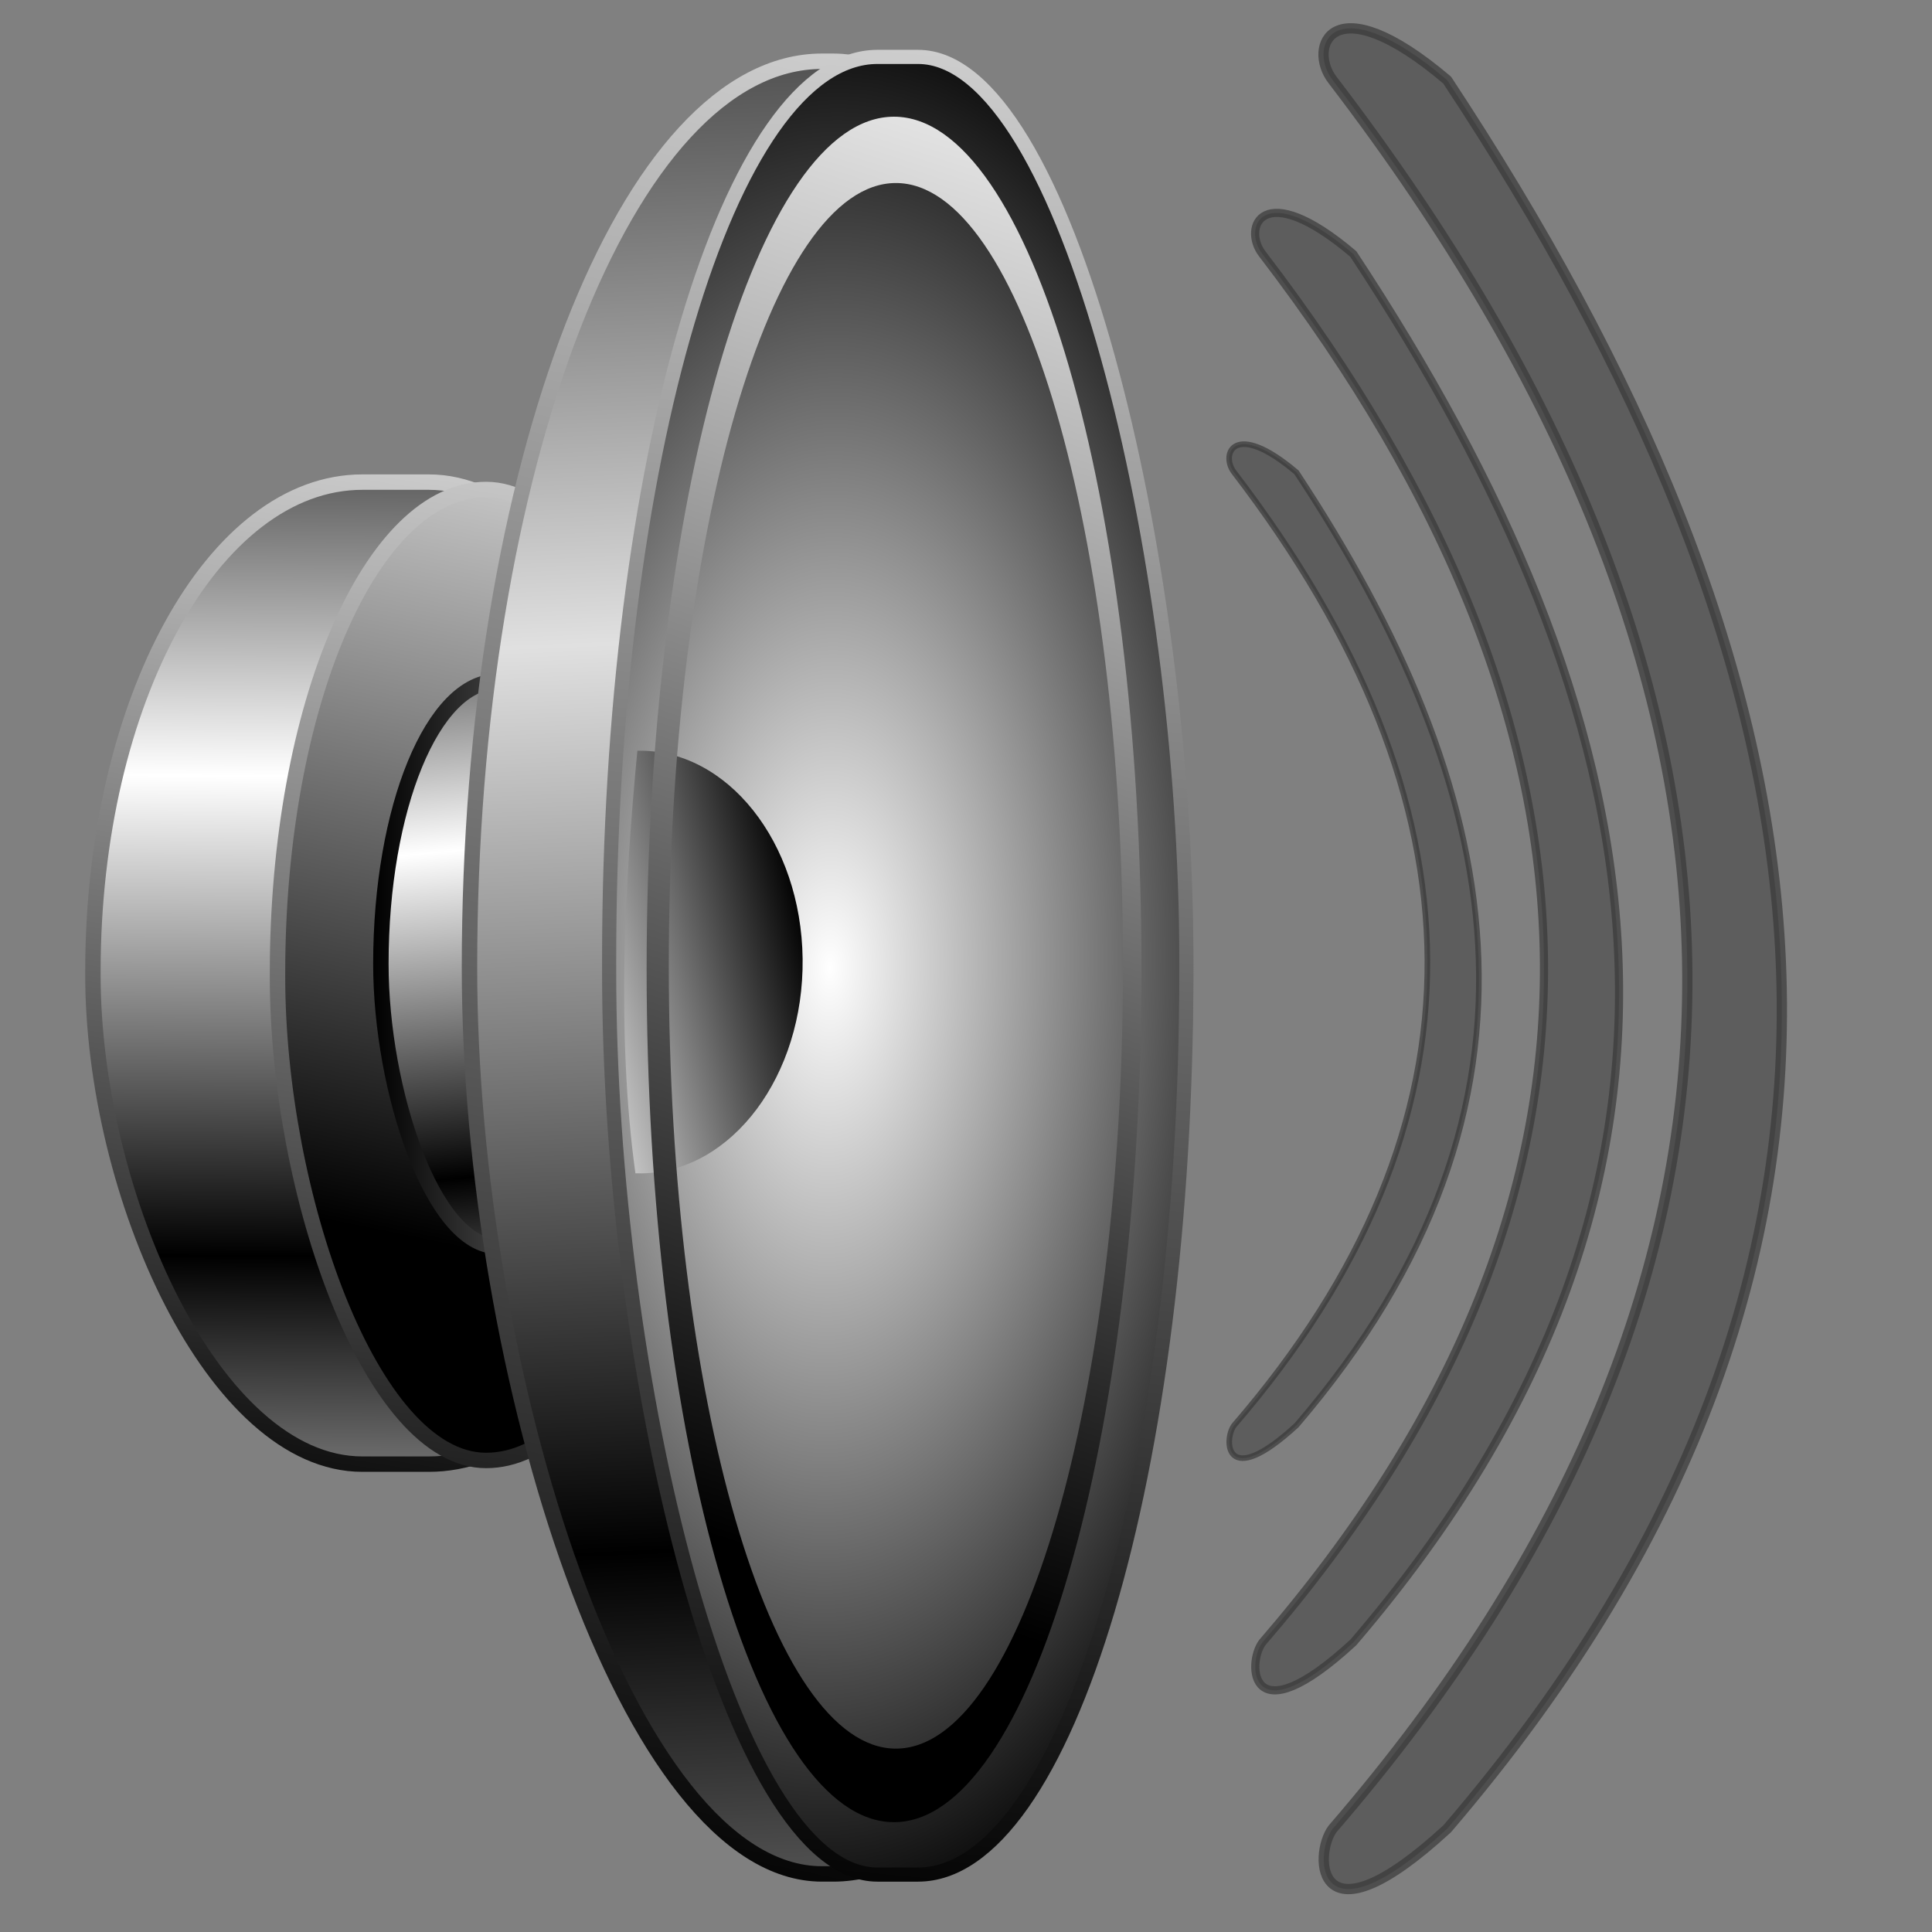 <?xml version="1.0" encoding="UTF-8" standalone="no"?>
<!-- Created with Inkscape (http://www.inkscape.org/) -->
<svg
   xmlns:dc="http://purl.org/dc/elements/1.1/"
   xmlns:cc="http://creativecommons.org/ns#"
   xmlns:rdf="http://www.w3.org/1999/02/22-rdf-syntax-ns#"
   xmlns:svg="http://www.w3.org/2000/svg"
   xmlns="http://www.w3.org/2000/svg"
   xmlns:xlink="http://www.w3.org/1999/xlink"
   xmlns:sodipodi="http://sodipodi.sourceforge.net/DTD/sodipodi-0.dtd"
   xmlns:inkscape="http://www.inkscape.org/namespaces/inkscape"
   id="svg2"
   sodipodi:version="0.32"
   inkscape:version="0.46"
   width="256"
   height="256"
   version="1.0"
   sodipodi:docbase="/media/disk-hda4/svg-element"
   sodipodi:docname="package_multimedia_audiomixer.svg"
   inkscape:output_extension="org.inkscape.output.svg.inkscape">
  <rect width="100%" height="100%" fill="#808080" stroke="none"/>
  <defs
     id="defs5">
    <inkscape:perspective
       sodipodi:type="inkscape:persp3d"
       inkscape:vp_x="0 : 190 : 1"
       inkscape:vp_y="0 : 1000 : 0"
       inkscape:vp_z="380 : 190 : 1"
       inkscape:persp3d-origin="190 : 126.66667 : 1"
       id="perspective52" />
    <linearGradient
       id="linearGradient2829">
      <stop
         style="stop-color:#000000;stop-opacity:1;"
         offset="0"
         id="stop2831" />
      <stop
         style="stop-color:#cecece;stop-opacity:1;"
         offset="1"
         id="stop2833" />
    </linearGradient>
    <linearGradient
       id="linearGradient2812">
      <stop
         style="stop-color:white;stop-opacity:1"
         offset="0"
         id="stop2814" />
      <stop
         id="stop2816"
         offset="1"
         style="stop-color:#000000;stop-opacity:1;" />
    </linearGradient>
    <linearGradient
       id="linearGradient2800">
      <stop
         id="stop2802"
         offset="0"
         style="stop-color:#e0e0e0;stop-opacity:1;" />
      <stop
         style="stop-color:#000000;stop-opacity:1;"
         offset="1"
         id="stop2804" />
    </linearGradient>
    <linearGradient
       id="linearGradient2760">
      <stop
         style="stop-color:white;stop-opacity:1"
         offset="0"
         id="stop2762" />
      <stop
         id="stop2768"
         offset="1"
         style="stop-color:#000000;stop-opacity:1;" />
    </linearGradient>
    <linearGradient
       inkscape:collect="always"
       xlink:href="#linearGradient2760"
       id="linearGradient2766"
       x1="219.748"
       y1="154.442"
       x2="219.156"
       y2="247.826"
       gradientUnits="userSpaceOnUse"
       spreadMethod="reflect" />
    <linearGradient
       inkscape:collect="always"
       xlink:href="#linearGradient2760"
       id="linearGradient2772"
       gradientUnits="userSpaceOnUse"
       spreadMethod="pad"
       x1="257.228"
       y1="61.059"
       x2="219.156"
       y2="247.826"
       gradientTransform="translate(5.747,0)" />
    <linearGradient
       inkscape:collect="always"
       xlink:href="#linearGradient2760"
       id="linearGradient2786"
       x1="225.494"
       y1="167.732"
       x2="231.368"
       y2="230.945"
       gradientUnits="userSpaceOnUse"
       spreadMethod="reflect" />
    <linearGradient
       inkscape:collect="always"
       xlink:href="#linearGradient2800"
       id="linearGradient2798"
       x1="287.99"
       y1="126.786"
       x2="294.877"
       y2="303.497"
       gradientUnits="userSpaceOnUse"
       spreadMethod="reflect" />
    <radialGradient
       inkscape:collect="always"
       xlink:href="#linearGradient2812"
       id="radialGradient2810"
       cx="294.934"
       cy="191.437"
       fx="294.934"
       fy="191.437"
       r="53.579"
       gradientTransform="matrix(1.848,2.314532e-2,-4.52065e-2,3.609,-248.574,-506.238)"
       gradientUnits="userSpaceOnUse"
       spreadMethod="reflect" />
    <linearGradient
       inkscape:collect="always"
       xlink:href="#linearGradient2800"
       id="linearGradient2827"
       x1="76.157"
       y1="177.486"
       x2="107.096"
       y2="173.119"
       gradientUnits="userSpaceOnUse"
       gradientTransform="matrix(1.633,0,0,0.987,110.067,19.503)" />
    <linearGradient
       inkscape:collect="always"
       xlink:href="#linearGradient2829"
       id="linearGradient2835"
       x1="288.708"
       y1="378.563"
       x2="323.315"
       y2="12.867"
       gradientUnits="userSpaceOnUse" />
    <linearGradient
       inkscape:collect="always"
       xlink:href="#linearGradient2829"
       id="linearGradient2843"
       x1="228.368"
       y1="369.288"
       x2="303.92"
       y2="13.585"
       gradientUnits="userSpaceOnUse" />
    <linearGradient
       inkscape:collect="always"
       xlink:href="#linearGradient2829"
       id="linearGradient2851"
       x1="198.916"
       y1="190.718"
       x2="278.778"
       y2="190.718"
       gradientUnits="userSpaceOnUse" />
    <linearGradient
       inkscape:collect="always"
       xlink:href="#linearGradient2829"
       id="linearGradient2859"
       x1="178.802"
       y1="322.892"
       x2="216.283"
       y2="85.841"
       gradientUnits="userSpaceOnUse" />
    <linearGradient
       inkscape:collect="always"
       xlink:href="#linearGradient2829"
       id="linearGradient2867"
       x1="169.464"
       y1="303.856"
       x2="203.289"
       y2="90.51"
       gradientUnits="userSpaceOnUse" />
    <linearGradient
       inkscape:collect="always"
       xlink:href="#linearGradient2812"
       id="linearGradient2880"
       x1="362.03"
       y1="8.621"
       x2="265.798"
       y2="302.421"
       gradientUnits="userSpaceOnUse" />
    <linearGradient
       inkscape:collect="always"
       xlink:href="#linearGradient2760"
       id="linearGradient2892"
       gradientUnits="userSpaceOnUse"
       spreadMethod="reflect"
       x1="219.748"
       y1="154.442"
       x2="219.156"
       y2="247.826" />
    <linearGradient
       inkscape:collect="always"
       xlink:href="#linearGradient2829"
       id="linearGradient2894"
       gradientUnits="userSpaceOnUse"
       x1="169.464"
       y1="303.856"
       x2="203.289"
       y2="90.51" />
    <linearGradient
       inkscape:collect="always"
       xlink:href="#linearGradient2760"
       id="linearGradient2896"
       gradientUnits="userSpaceOnUse"
       gradientTransform="translate(5.747,0)"
       spreadMethod="pad"
       x1="257.228"
       y1="61.059"
       x2="219.156"
       y2="247.826" />
    <linearGradient
       inkscape:collect="always"
       xlink:href="#linearGradient2829"
       id="linearGradient2898"
       gradientUnits="userSpaceOnUse"
       x1="178.802"
       y1="322.892"
       x2="216.283"
       y2="85.841" />
    <linearGradient
       inkscape:collect="always"
       xlink:href="#linearGradient2760"
       id="linearGradient2900"
       gradientUnits="userSpaceOnUse"
       spreadMethod="reflect"
       x1="225.494"
       y1="167.732"
       x2="231.368"
       y2="230.945" />
    <linearGradient
       inkscape:collect="always"
       xlink:href="#linearGradient2829"
       id="linearGradient2902"
       gradientUnits="userSpaceOnUse"
       x1="198.916"
       y1="190.718"
       x2="278.778"
       y2="190.718" />
    <linearGradient
       inkscape:collect="always"
       xlink:href="#linearGradient2800"
       id="linearGradient2904"
       gradientUnits="userSpaceOnUse"
       spreadMethod="reflect"
       x1="287.99"
       y1="126.786"
       x2="294.877"
       y2="303.497" />
    <linearGradient
       inkscape:collect="always"
       xlink:href="#linearGradient2829"
       id="linearGradient2906"
       gradientUnits="userSpaceOnUse"
       x1="228.368"
       y1="369.288"
       x2="303.92"
       y2="13.585" />
    <radialGradient
       inkscape:collect="always"
       xlink:href="#linearGradient2812"
       id="radialGradient2908"
       gradientUnits="userSpaceOnUse"
       gradientTransform="matrix(1.848,2.314532e-2,-4.52065e-2,3.609,-248.574,-506.238)"
       spreadMethod="reflect"
       cx="294.934"
       cy="191.437"
       fx="294.934"
       fy="191.437"
       r="53.579" />
    <linearGradient
       inkscape:collect="always"
       xlink:href="#linearGradient2829"
       id="linearGradient2910"
       gradientUnits="userSpaceOnUse"
       x1="288.708"
       y1="378.563"
       x2="323.315"
       y2="12.867" />
    <linearGradient
       inkscape:collect="always"
       xlink:href="#linearGradient2800"
       id="linearGradient2912"
       gradientUnits="userSpaceOnUse"
       gradientTransform="matrix(1.633,0,0,0.987,110.067,19.503)"
       x1="76.157"
       y1="177.486"
       x2="107.096"
       y2="173.119" />
    <linearGradient
       inkscape:collect="always"
       xlink:href="#linearGradient2812"
       id="linearGradient2914"
       gradientUnits="userSpaceOnUse"
       x1="362.03"
       y1="8.621"
       x2="265.798"
       y2="302.421" />
    <linearGradient
       y2="0.61"
       x2="14.567"
       y1="-2.048"
       x1="14.185"
       spreadMethod="reflect"
       gradientUnits="userSpaceOnUse"
       id="linearGradient3399"
       xlink:href="#linearGradient3370"
       inkscape:collect="always" />
    <linearGradient
       y2="3.051"
       x2="8.705"
       y1="-3.01"
       x1="8.662"
       spreadMethod="reflect"
       gradientUnits="userSpaceOnUse"
       id="linearGradient3397"
       xlink:href="#linearGradient3370"
       inkscape:collect="always" />
    <linearGradient
       y2="1.607"
       x2="8.901"
       y1="-6.253"
       x1="9.41"
       spreadMethod="reflect"
       gradientUnits="userSpaceOnUse"
       id="linearGradient3395"
       xlink:href="#linearGradient3370"
       inkscape:collect="always" />
    <linearGradient
       y2="-0.691"
       x2="12.019"
       y1="-6.253"
       x1="9.41"
       spreadMethod="reflect"
       gradientUnits="userSpaceOnUse"
       id="linearGradient3393"
       xlink:href="#linearGradient3370"
       inkscape:collect="always" />
    <linearGradient
       y2="-4.272"
       x2="9.596"
       y1="-8.391"
       x1="11.442"
       spreadMethod="reflect"
       gradientUnits="userSpaceOnUse"
       id="linearGradient3391"
       xlink:href="#linearGradient3370"
       inkscape:collect="always" />
    <linearGradient
       y2="-7.034"
       x2="11.61"
       y1="-6.253"
       x1="9.41"
       spreadMethod="reflect"
       gradientUnits="userSpaceOnUse"
       id="linearGradient3388"
       xlink:href="#linearGradient3370"
       inkscape:collect="always" />
    <linearGradient
       y2="-7.159"
       x2="12.447"
       y1="-7.5"
       x1="14.043"
       spreadMethod="reflect"
       gradientUnits="userSpaceOnUse"
       id="linearGradient3386"
       xlink:href="#linearGradient3370"
       inkscape:collect="always" />
    <linearGradient
       y2="-5.84"
       x2="16.759"
       y1="-4.132"
       x1="15.272"
       spreadMethod="reflect"
       gradientUnits="userSpaceOnUse"
       id="linearGradient3384"
       xlink:href="#linearGradient3370"
       inkscape:collect="always" />
    <linearGradient
       y2="-7.034"
       x2="11.61"
       y1="-6.253"
       x1="9.41"
       spreadMethod="reflect"
       gradientUnits="userSpaceOnUse"
       id="linearGradient3381"
       xlink:href="#linearGradient3370"
       inkscape:collect="always" />
    <linearGradient
       y2="-7.034"
       x2="11.61"
       y1="-6.253"
       x1="9.41"
       spreadMethod="reflect"
       gradientUnits="userSpaceOnUse"
       id="linearGradient3378"
       xlink:href="#linearGradient3370"
       inkscape:collect="always" />
    <linearGradient
       spreadMethod="reflect"
       gradientUnits="userSpaceOnUse"
       y2="-7.034"
       x2="11.61"
       y1="-6.253"
       x1="9.41"
       id="linearGradient3376"
       xlink:href="#linearGradient3370"
       inkscape:collect="always" />
    <inkscape:perspective
       sodipodi:type="inkscape:persp3d"
       inkscape:vp_x="0 : 526.18109 : 1"
       inkscape:vp_y="0 : 1000 : 0"
       inkscape:vp_z="744.09448 : 526.18109 : 1"
       inkscape:persp3d-origin="372.04724 : 350.78739 : 1"
       id="perspective10" />
    <linearGradient
       id="linearGradient3370">
      <stop
         id="stop3372"
         offset="0"
         style="stop-color:#000000;stop-opacity:1;" />
      <stop
         id="stop3374"
         offset="1"
         style="stop-color:#ffffff;stop-opacity:1;" />
    </linearGradient>
    <linearGradient
       inkscape:collect="always"
       xlink:href="#linearGradient3370"
       id="linearGradient3396"
       gradientUnits="userSpaceOnUse"
       spreadMethod="reflect"
       x1="9.41"
       y1="-6.253"
       x2="11.61"
       y2="-7.034" />
    <linearGradient
       inkscape:collect="always"
       xlink:href="#linearGradient3370"
       id="linearGradient3398"
       gradientUnits="userSpaceOnUse"
       spreadMethod="reflect"
       x1="9.41"
       y1="-6.253"
       x2="11.61"
       y2="-7.034" />
    <linearGradient
       inkscape:collect="always"
       xlink:href="#linearGradient3370"
       id="linearGradient3400"
       gradientUnits="userSpaceOnUse"
       spreadMethod="reflect"
       x1="9.41"
       y1="-6.253"
       x2="11.61"
       y2="-7.034" />
    <linearGradient
       inkscape:collect="always"
       xlink:href="#linearGradient3370"
       id="linearGradient3402"
       gradientUnits="userSpaceOnUse"
       spreadMethod="reflect"
       x1="9.41"
       y1="-6.253"
       x2="11.61"
       y2="-7.034" />
    <linearGradient
       inkscape:collect="always"
       xlink:href="#linearGradient3370"
       id="linearGradient3404"
       gradientUnits="userSpaceOnUse"
       spreadMethod="reflect"
       x1="9.41"
       y1="-6.253"
       x2="11.61"
       y2="-7.034" />
    <linearGradient
       inkscape:collect="always"
       xlink:href="#linearGradient3370"
       id="linearGradient3406"
       gradientUnits="userSpaceOnUse"
       spreadMethod="reflect"
       x1="9.41"
       y1="-6.253"
       x2="11.61"
       y2="-7.034" />
    <linearGradient
       inkscape:collect="always"
       xlink:href="#linearGradient3370"
       id="linearGradient3408"
       gradientUnits="userSpaceOnUse"
       spreadMethod="reflect"
       x1="9.41"
       y1="-6.253"
       x2="11.61"
       y2="-7.034" />
    <linearGradient
       inkscape:collect="always"
       xlink:href="#linearGradient3370"
       id="linearGradient3410"
       gradientUnits="userSpaceOnUse"
       spreadMethod="reflect"
       x1="9.41"
       y1="-6.253"
       x2="11.61"
       y2="-7.034" />
    <linearGradient
       inkscape:collect="always"
       xlink:href="#linearGradient3370"
       id="linearGradient3412"
       gradientUnits="userSpaceOnUse"
       spreadMethod="reflect"
       x1="9.41"
       y1="-6.253"
       x2="11.61"
       y2="-7.034" />
    <linearGradient
       inkscape:collect="always"
       xlink:href="#linearGradient3370"
       id="linearGradient3414"
       gradientUnits="userSpaceOnUse"
       spreadMethod="reflect"
       x1="9.41"
       y1="-6.253"
       x2="11.61"
       y2="-7.034" />
    <linearGradient
       inkscape:collect="always"
       xlink:href="#linearGradient3370"
       id="linearGradient3416"
       gradientUnits="userSpaceOnUse"
       spreadMethod="reflect"
       x1="9.41"
       y1="-6.253"
       x2="11.61"
       y2="-7.034" />
    <linearGradient
       inkscape:collect="always"
       xlink:href="#linearGradient3370"
       id="linearGradient3418"
       gradientUnits="userSpaceOnUse"
       spreadMethod="reflect"
       x1="9.41"
       y1="-6.253"
       x2="11.61"
       y2="-7.034" />
    <linearGradient
       inkscape:collect="always"
       xlink:href="#linearGradient3370"
       id="linearGradient3420"
       gradientUnits="userSpaceOnUse"
       spreadMethod="reflect"
       x1="9.41"
       y1="-6.253"
       x2="11.61"
       y2="-7.034" />
    <linearGradient
       inkscape:collect="always"
       xlink:href="#linearGradient3370"
       id="linearGradient3422"
       gradientUnits="userSpaceOnUse"
       spreadMethod="reflect"
       x1="9.41"
       y1="-6.253"
       x2="11.61"
       y2="-7.034" />
    <linearGradient
       inkscape:collect="always"
       xlink:href="#linearGradient3370"
       id="linearGradient3424"
       gradientUnits="userSpaceOnUse"
       spreadMethod="reflect"
       x1="9.41"
       y1="-6.253"
       x2="11.61"
       y2="-7.034" />
  </defs>
  <sodipodi:namedview
     inkscape:window-height="1025"
     inkscape:window-width="1680"
     inkscape:pageshadow="2"
     inkscape:pageopacity="0.0"
     guidetolerance="10.0"
     gridtolerance="10.0"
     objecttolerance="10.0"
     borderopacity="1.0"
     bordercolor="#666666"
     pagecolor="#ffffff"
     id="base"
     inkscape:zoom="1.41"
     inkscape:cx="190"
     inkscape:cy="103.94366"
     inkscape:window-x="-5"
     inkscape:window-y="0"
     inkscape:current-layer="svg2"
     showgrid="false" />
  <g
     id="g3202"
     transform="matrix(0.681,0,0,0.681,-13.782,0.499)">
    <g
       transform="translate(-106.069,-3.902)"
       id="g2882">
      <g
         id="g2774">
        <rect
           rx="52.439"
           ry="95.18"
           y="96.975"
           x="144.386"
           height="191.078"
           width="117.807"
           id="rect1873"
           style="opacity:1;fill:url(#linearGradient2892);fill-opacity:1;stroke:url(#linearGradient2894);stroke-width:3;stroke-linecap:round;stroke-linejoin:round;stroke-miterlimit:4;stroke-dasharray:none;stroke-opacity:1" />
        <rect
           style="opacity:1;fill:url(#linearGradient2896);fill-opacity:1;stroke:url(#linearGradient2898);stroke-width:3;stroke-linecap:round;stroke-linejoin:round;stroke-miterlimit:4;stroke-dasharray:none;stroke-opacity:1"
           id="rect2770"
           width="81.172"
           height="188.923"
           x="180.302"
           y="98.412"
           ry="94.102"
           rx="40.586" />
      </g>
      <rect
         style="opacity:1;fill:url(#linearGradient2900);fill-opacity:1;stroke:url(#linearGradient2902);stroke-width:3;stroke-linecap:round;stroke-linejoin:round;stroke-miterlimit:4;stroke-dasharray:none;stroke-opacity:1"
         id="rect2778"
         width="76.862"
         height="109.905"
         x="200.416"
         y="135.766"
         rx="22.628"
         ry="54.953" />
      <rect
         style="opacity:1;fill:url(#linearGradient2904);fill-opacity:1;stroke:url(#linearGradient2906);stroke-width:3;stroke-linecap:round;stroke-linejoin:round;stroke-miterlimit:4;stroke-dasharray:none;stroke-opacity:1"
         id="rect2790"
         width="139.357"
         height="352.703"
         x="217.656"
         y="15.085"
         rx="68.601"
         ry="176.352" />
      <rect
         ry="175.758"
         rx="52.204"
         y="14.242"
         x="244.828"
         height="353.671"
         width="112.31"
         id="rect2806"
         style="opacity:1;fill:url(#radialGradient2908);fill-opacity:1;stroke:url(#linearGradient2910);stroke-width:2.751;stroke-linecap:round;stroke-linejoin:round;stroke-miterlimit:4;stroke-dasharray:none;stroke-opacity:1" />
      <path
         style="fill:url(#linearGradient2912);fill-opacity:1;stroke:none;stroke-width:0;stroke-linecap:round;stroke-linejoin:round;stroke-miterlimit:4;stroke-dasharray:none;stroke-opacity:1"
         d="M 250.322,149.245 C 267.8,148.894 282.205,167.027 282.476,189.722 C 282.747,212.417 268.781,231.122 251.303,231.473 C 250.826,231.483 250.422,231.48 249.945,231.463 C 246.14,204.057 247.979,173.778 250.322,149.245 z"
         id="path2818"
         sodipodi:nodetypes="csscc" />
      <path
         style="opacity:1;fill:url(#linearGradient2914);fill-opacity:1;stroke:#000318;stroke-width:0;stroke-linecap:round;stroke-linejoin:round;stroke-miterlimit:4;stroke-dasharray:none;stroke-opacity:1"
         d="M 300.25,25.875 C 273.683,25.875 252.125,100.185 252.125,191.781 C 252.125,283.378 273.683,357.719 300.25,357.719 C 326.817,357.719 348.406,283.378 348.406,191.781 C 348.406,100.185 326.817,25.875 300.25,25.875 z M 300.625,38.781 C 325.011,38.781 344.812,107.016 344.812,191.094 C 344.812,275.171 325.011,343.406 300.625,343.406 C 276.239,343.406 256.438,275.171 256.438,191.094 C 256.437,107.016 276.239,38.781 300.625,38.781 z"
         id="path2869" />
    </g>
    <path
       sodipodi:nodetypes="ccccc"
       id="rect3195"
       d="M 279.54,14.851 C 274.581,8.489 279.36,-4.202 301.816,14.851 C 375.662,126.781 400.743,239.694 301.816,355.103 C 276.121,378.768 275.761,360.133 279.54,355.103 C 372.784,246.997 370.321,133.439 279.54,14.851 z"
       style="fill:#5d5d5d;fill-opacity:1;stroke:#3a3a3a;stroke-width:2;stroke-linecap:round;stroke-linejoin:round;stroke-miterlimit:4;stroke-dasharray:none;stroke-opacity:0.704" />
    <path
       style="fill:#5d5d5d;fill-opacity:1;stroke:#3a3a3a;stroke-width:1.588;stroke-linecap:round;stroke-linejoin:round;stroke-miterlimit:4;stroke-dasharray:none;stroke-opacity:0.704"
       d="M 265.864,48.683 C 261.927,43.631 265.721,33.554 283.552,48.683 C 342.187,137.558 362.102,227.213 283.552,318.851 C 263.149,337.642 262.863,322.845 265.864,318.851 C 339.902,233.012 337.946,142.845 265.864,48.683 z"
       id="path3198"
       sodipodi:nodetypes="ccccc" />
    <path
       sodipodi:nodetypes="ccccc"
       id="path3200"
       d="M 260.367,91.18 C 257.665,87.714 260.269,80.798 272.506,91.18 C 312.747,152.175 326.415,213.705 272.506,276.596 C 258.504,289.492 258.308,279.337 260.367,276.596 C 311.179,217.685 309.837,155.803 260.367,91.18 z"
       style="fill:#5d5d5d;fill-opacity:1;stroke:#3a3a3a;stroke-width:1.09;stroke-linecap:round;stroke-linejoin:round;stroke-miterlimit:4;stroke-dasharray:none;stroke-opacity:0.704" />
  </g>
  <g
     inkscape:label="Layer 1"
     id="layer1"
     transform="translate(-3.358,-1.48)">
    <g
       id="g3456">
      <g
         id="g3428">
        <g
           id="g3401">
          <g
             style="font-size:14px;font-style:normal;font-weight:normal;fill:url(#linearGradient3376);fill-opacity:1;stroke:none;stroke-width:0.1;stroke-linecap:butt;stroke-linejoin:round;stroke-miterlimit:4;stroke-dasharray:none;stroke-opacity:1;font-family:Bitstream Vera Sans"
             id="g3254">
            <path
               d="M 13.807,-5.693 L 12.37,-9.505 L 13.501,-8.374 L 14.938,-4.561 L 13.807,-5.693 z"
               id="path3300"
               style="fill:url(#linearGradient3386);fill-opacity:1;stroke:none;stroke-width:0.1;stroke-linejoin:round;stroke-miterlimit:4;stroke-dasharray:none;stroke-opacity:1" />
            <path
               style="fill:url(#linearGradient3388);fill-opacity:1;stroke:none;stroke-width:0.1;stroke-linejoin:round;stroke-miterlimit:4;stroke-dasharray:none;stroke-opacity:1"
               d="M 12.375,-9.5 L 13.5,-8.375 L 14.594,-8.375 C 15.236,-8.375 15.743,-8.208 16.094,-7.875 L 14.969,-9 C 14.618,-9.333 14.111,-9.5 13.469,-9.5 L 12.375,-9.5 z"
               id="path3288" />
            <path
               d="M 14.992,-8.977 C 15.324,-8.645 15.495,-8.161 15.495,-7.568 L 16.626,-6.436 C 16.626,-7.03 16.455,-7.514 16.123,-7.846 L 14.992,-8.977 z"
               id="path3294"
               style="fill:url(#linearGradient3396);fill-opacity:1;stroke:none;stroke-width:0.1;stroke-linejoin:round;stroke-miterlimit:4;stroke-dasharray:none;stroke-opacity:1" />
            <path
               d="M 15.495,-7.568 C 15.495,-6.952 15.314,-6.494 14.963,-6.161 L 16.095,-5.03 C 16.446,-5.363 16.626,-5.821 16.626,-6.436 L 15.495,-7.568 z"
               id="path3296"
               style="fill:url(#linearGradient3398);fill-opacity:1;stroke:none;stroke-width:0.1;stroke-linejoin:round;stroke-miterlimit:4;stroke-dasharray:none;stroke-opacity:1" />
            <path
               d="M 14.963,-6.161 C 14.677,-5.89 14.288,-5.742 13.807,-5.693 L 14.938,-4.561 C 15.419,-4.611 15.808,-4.758 16.095,-5.03 L 14.963,-6.161 z"
               id="path3298"
               style="fill:url(#linearGradient3400);fill-opacity:1;stroke:none;stroke-width:0.1;stroke-linejoin:round;stroke-miterlimit:4;stroke-dasharray:none;stroke-opacity:1" />
            <path
               d="M 9.948,-5.635 L 11.14,-8.682 L 12.272,-7.551 L 11.079,-4.503 L 9.948,-5.635 z"
               id="path3306"
               style="fill:url(#linearGradient3391);fill-opacity:1;stroke:none;stroke-width:0.1;stroke-linejoin:round;stroke-miterlimit:4;stroke-dasharray:none;stroke-opacity:1" />
            <path
               d="M 16.057,-9.849 C 15.474,-10.368 14.607,-10.63 13.463,-10.63 L 14.595,-9.499 C 15.739,-9.499 16.605,-9.237 17.188,-8.717 L 16.057,-9.849 z"
               id="path3280"
               style="fill:url(#linearGradient3402);fill-opacity:1;stroke:none;stroke-width:0.1;stroke-linejoin:round;stroke-miterlimit:4;stroke-dasharray:none;stroke-opacity:1" />
            <path
               d="M 13.463,-10.63 L 11.932,-10.63 L 13.063,-9.499 L 14.595,-9.499 L 13.463,-10.63 z"
               id="path3282"
               style="fill:url(#linearGradient3404);fill-opacity:1;stroke:none;stroke-width:0.1;stroke-linejoin:round;stroke-miterlimit:4;stroke-dasharray:none;stroke-opacity:1" />
            <path
               d="M 11.932,-10.63 L 10.37,-10.63 L 11.501,-9.499 L 13.063,-9.499 L 11.932,-10.63 z"
               id="path3284"
               style="fill:url(#linearGradient3406);fill-opacity:1;stroke:none;stroke-width:0.1;stroke-linejoin:round;stroke-miterlimit:4;stroke-dasharray:none;stroke-opacity:1" />
            <path
               d="M 10.37,-10.599 L 6.95,-1.414 L 8.082,-0.283 L 11.501,-9.467 L 10.37,-10.599 z"
               id="path3258"
               style="fill:url(#linearGradient3408);fill-opacity:1;stroke:none;stroke-width:0.1;stroke-linejoin:round;stroke-miterlimit:4;stroke-dasharray:none;stroke-opacity:1" />
            <path
               d="M 10.338,-10.63 L 10.37,-10.599 L 11.501,-9.467 L 11.47,-9.499 L 10.338,-10.63 z"
               id="path3256"
               style="fill:url(#linearGradient3410);fill-opacity:1;stroke:none;stroke-width:0.1;stroke-linejoin:round;stroke-miterlimit:4;stroke-dasharray:none;stroke-opacity:1" />
            <path
               d="M 6.95,-1.414 L 8.388,-1.386 L 9.519,-0.254 L 8.082,-0.283 L 6.95,-1.414 z"
               id="path3260"
               style="fill:url(#linearGradient3397);fill-opacity:1;stroke:none;stroke-width:0.1;stroke-linejoin:round;stroke-miterlimit:4;stroke-dasharray:none;stroke-opacity:1" />
            <path
               d="M 8.388,-1.386 L 9.625,-4.536 L 10.756,-3.404 L 9.519,-0.254 L 8.388,-1.386 z"
               id="path3262"
               style="fill:url(#linearGradient3395);fill-opacity:1;stroke:none;stroke-width:0.1;stroke-linejoin:round;stroke-miterlimit:4;stroke-dasharray:none;stroke-opacity:1" />
            <path
               d="M 9.625,-4.536 L 12.857,-4.536 L 13.989,-3.404 L 10.756,-3.404 L 9.625,-4.536 z"
               id="path3264"
               style="fill:url(#linearGradient3393);fill-opacity:1;stroke:none;stroke-width:0.1;stroke-linejoin:round;stroke-miterlimit:4;stroke-dasharray:none;stroke-opacity:1" />
            <path
               d="M 12.857,-4.536 L 14.083,-1.386 L 15.214,-0.254 L 13.989,-3.404 L 12.857,-4.536 z"
               id="path3266"
               style="fill:url(#linearGradient3412);fill-opacity:1;stroke:none;stroke-width:0.1;stroke-linejoin:round;stroke-miterlimit:4;stroke-dasharray:none;stroke-opacity:1" />
            <path
               d="M 14.083,-1.386 L 15.521,-1.386 L 16.652,-0.254 L 15.214,-0.254 L 14.083,-1.386 z"
               id="path3268"
               style="fill:url(#linearGradient3399);fill-opacity:1;stroke:none;stroke-width:0.1;stroke-linejoin:round;stroke-miterlimit:4;stroke-dasharray:none;stroke-opacity:1" />
            <path
               d="M 15.521,-1.386 L 14.245,-4.568 L 15.376,-3.436 L 16.652,-0.254 L 15.521,-1.386 z"
               id="path3270"
               style="fill:url(#linearGradient3414);fill-opacity:1;stroke:none;stroke-width:0.1;stroke-linejoin:round;stroke-miterlimit:4;stroke-dasharray:none;stroke-opacity:1" />
            <path
               style="fill:url(#linearGradient3384);fill-opacity:1;stroke:none;stroke-width:0.1;stroke-linejoin:round;stroke-miterlimit:4;stroke-dasharray:none;stroke-opacity:1"
               d="M 16.156,-9.75 C 16.668,-9.238 16.937,-8.495 16.938,-7.562 C 16.937,-6.555 16.65,-5.796 16.062,-5.281 C 15.619,-4.89 15.016,-4.657 14.25,-4.562 L 15.375,-3.438 C 16.141,-3.532 16.744,-3.765 17.188,-4.156 C 17.775,-4.671 18.062,-5.43 18.062,-6.438 C 18.062,-7.37 17.825,-8.113 17.312,-8.625 L 16.156,-9.75 z"
               id="path3272" />
            <path
               d="M 16.169,-9.744 C 16.133,-9.78 16.096,-9.815 16.057,-9.849 L 17.188,-8.717 C 17.227,-8.684 17.265,-8.648 17.301,-8.612 L 16.169,-9.744 z"
               id="path3278"
               style="fill:url(#linearGradient3416);fill-opacity:1;stroke:none;stroke-width:0.1;stroke-linejoin:round;stroke-miterlimit:4;stroke-dasharray:none;stroke-opacity:1" />
            <path
               d="M 10.37,-10.63 L 10.338,-10.63 L 11.47,-9.499 L 11.501,-9.499 L 10.37,-10.63 z"
               id="path3286"
               style="fill:url(#linearGradient3418);fill-opacity:1;stroke:none;stroke-width:0.1;stroke-linejoin:round;stroke-miterlimit:4;stroke-dasharray:none;stroke-opacity:1" />
            <path
               d="M 14.963,-9.005 C 14.973,-8.996 14.982,-8.987 14.992,-8.977 L 16.123,-7.846 C 16.114,-7.855 16.104,-7.865 16.095,-7.874 L 14.963,-9.005 z"
               id="path3292"
               style="fill:url(#linearGradient3420);fill-opacity:1;stroke:none;stroke-width:0.1;stroke-linejoin:round;stroke-miterlimit:4;stroke-dasharray:none;stroke-opacity:1" />
            <path
               d="M 11.14,-8.682 L 12.326,-5.692 L 13.457,-4.56 L 12.272,-7.551 L 11.14,-8.682 z"
               id="path3302"
               style="fill:url(#linearGradient3422);fill-opacity:1;stroke:none;stroke-width:0.1;stroke-linejoin:round;stroke-miterlimit:4;stroke-dasharray:none;stroke-opacity:1" />
            <path
               d="M 12.326,-5.692 L 9.948,-5.635 L 11.079,-4.503 L 13.457,-4.56 L 12.326,-5.692 z"
               id="path3304"
               style="fill:url(#linearGradient3424);fill-opacity:1;stroke:none;stroke-width:0.1;stroke-linejoin:round;stroke-miterlimit:4;stroke-dasharray:none;stroke-opacity:1" />
          </g>
          <path
             style="font-size:14px;font-style:normal;font-weight:normal;fill:#454545;fill-opacity:1;stroke:none;stroke-width:1px;stroke-linecap:butt;stroke-linejoin:miter;stroke-opacity:1;font-family:Bitstream Vera Sans"
             d="M 10.401,-10.619 L 10.432,-10.588 L 7.013,-1.403 L 8.45,-1.374 L 9.687,-4.524 L 12.872,-4.489 L 14.145,-1.374 L 15.583,-1.374 L 14.307,-4.556 C 15.073,-4.65 15.676,-4.884 16.119,-5.275 C 16.707,-5.79 16.994,-6.549 16.994,-7.556 C 16.994,-8.554 16.707,-9.323 16.119,-9.838 C 15.536,-10.357 14.669,-10.619 13.526,-10.619 L 11.994,-10.619 L 10.432,-10.619 L 10.401,-10.619 z M 12.432,-9.494 L 13.526,-9.494 C 14.168,-9.494 14.621,-9.273 14.972,-8.94 C 15.323,-8.608 15.557,-8.167 15.557,-7.556 C 15.557,-6.941 15.376,-6.483 15.026,-6.15 C 14.739,-5.879 14.35,-5.731 13.869,-5.681 L 12.432,-9.494 z M 11.185,-8.511 L 12.281,-5.663 L 10.01,-5.623 L 11.185,-8.511 z"
             id="text2383"
             sodipodi:nodetypes="cccccccccsssccccccssscccccc" />
        </g>
      </g>
    </g>
  </g>
</svg>
